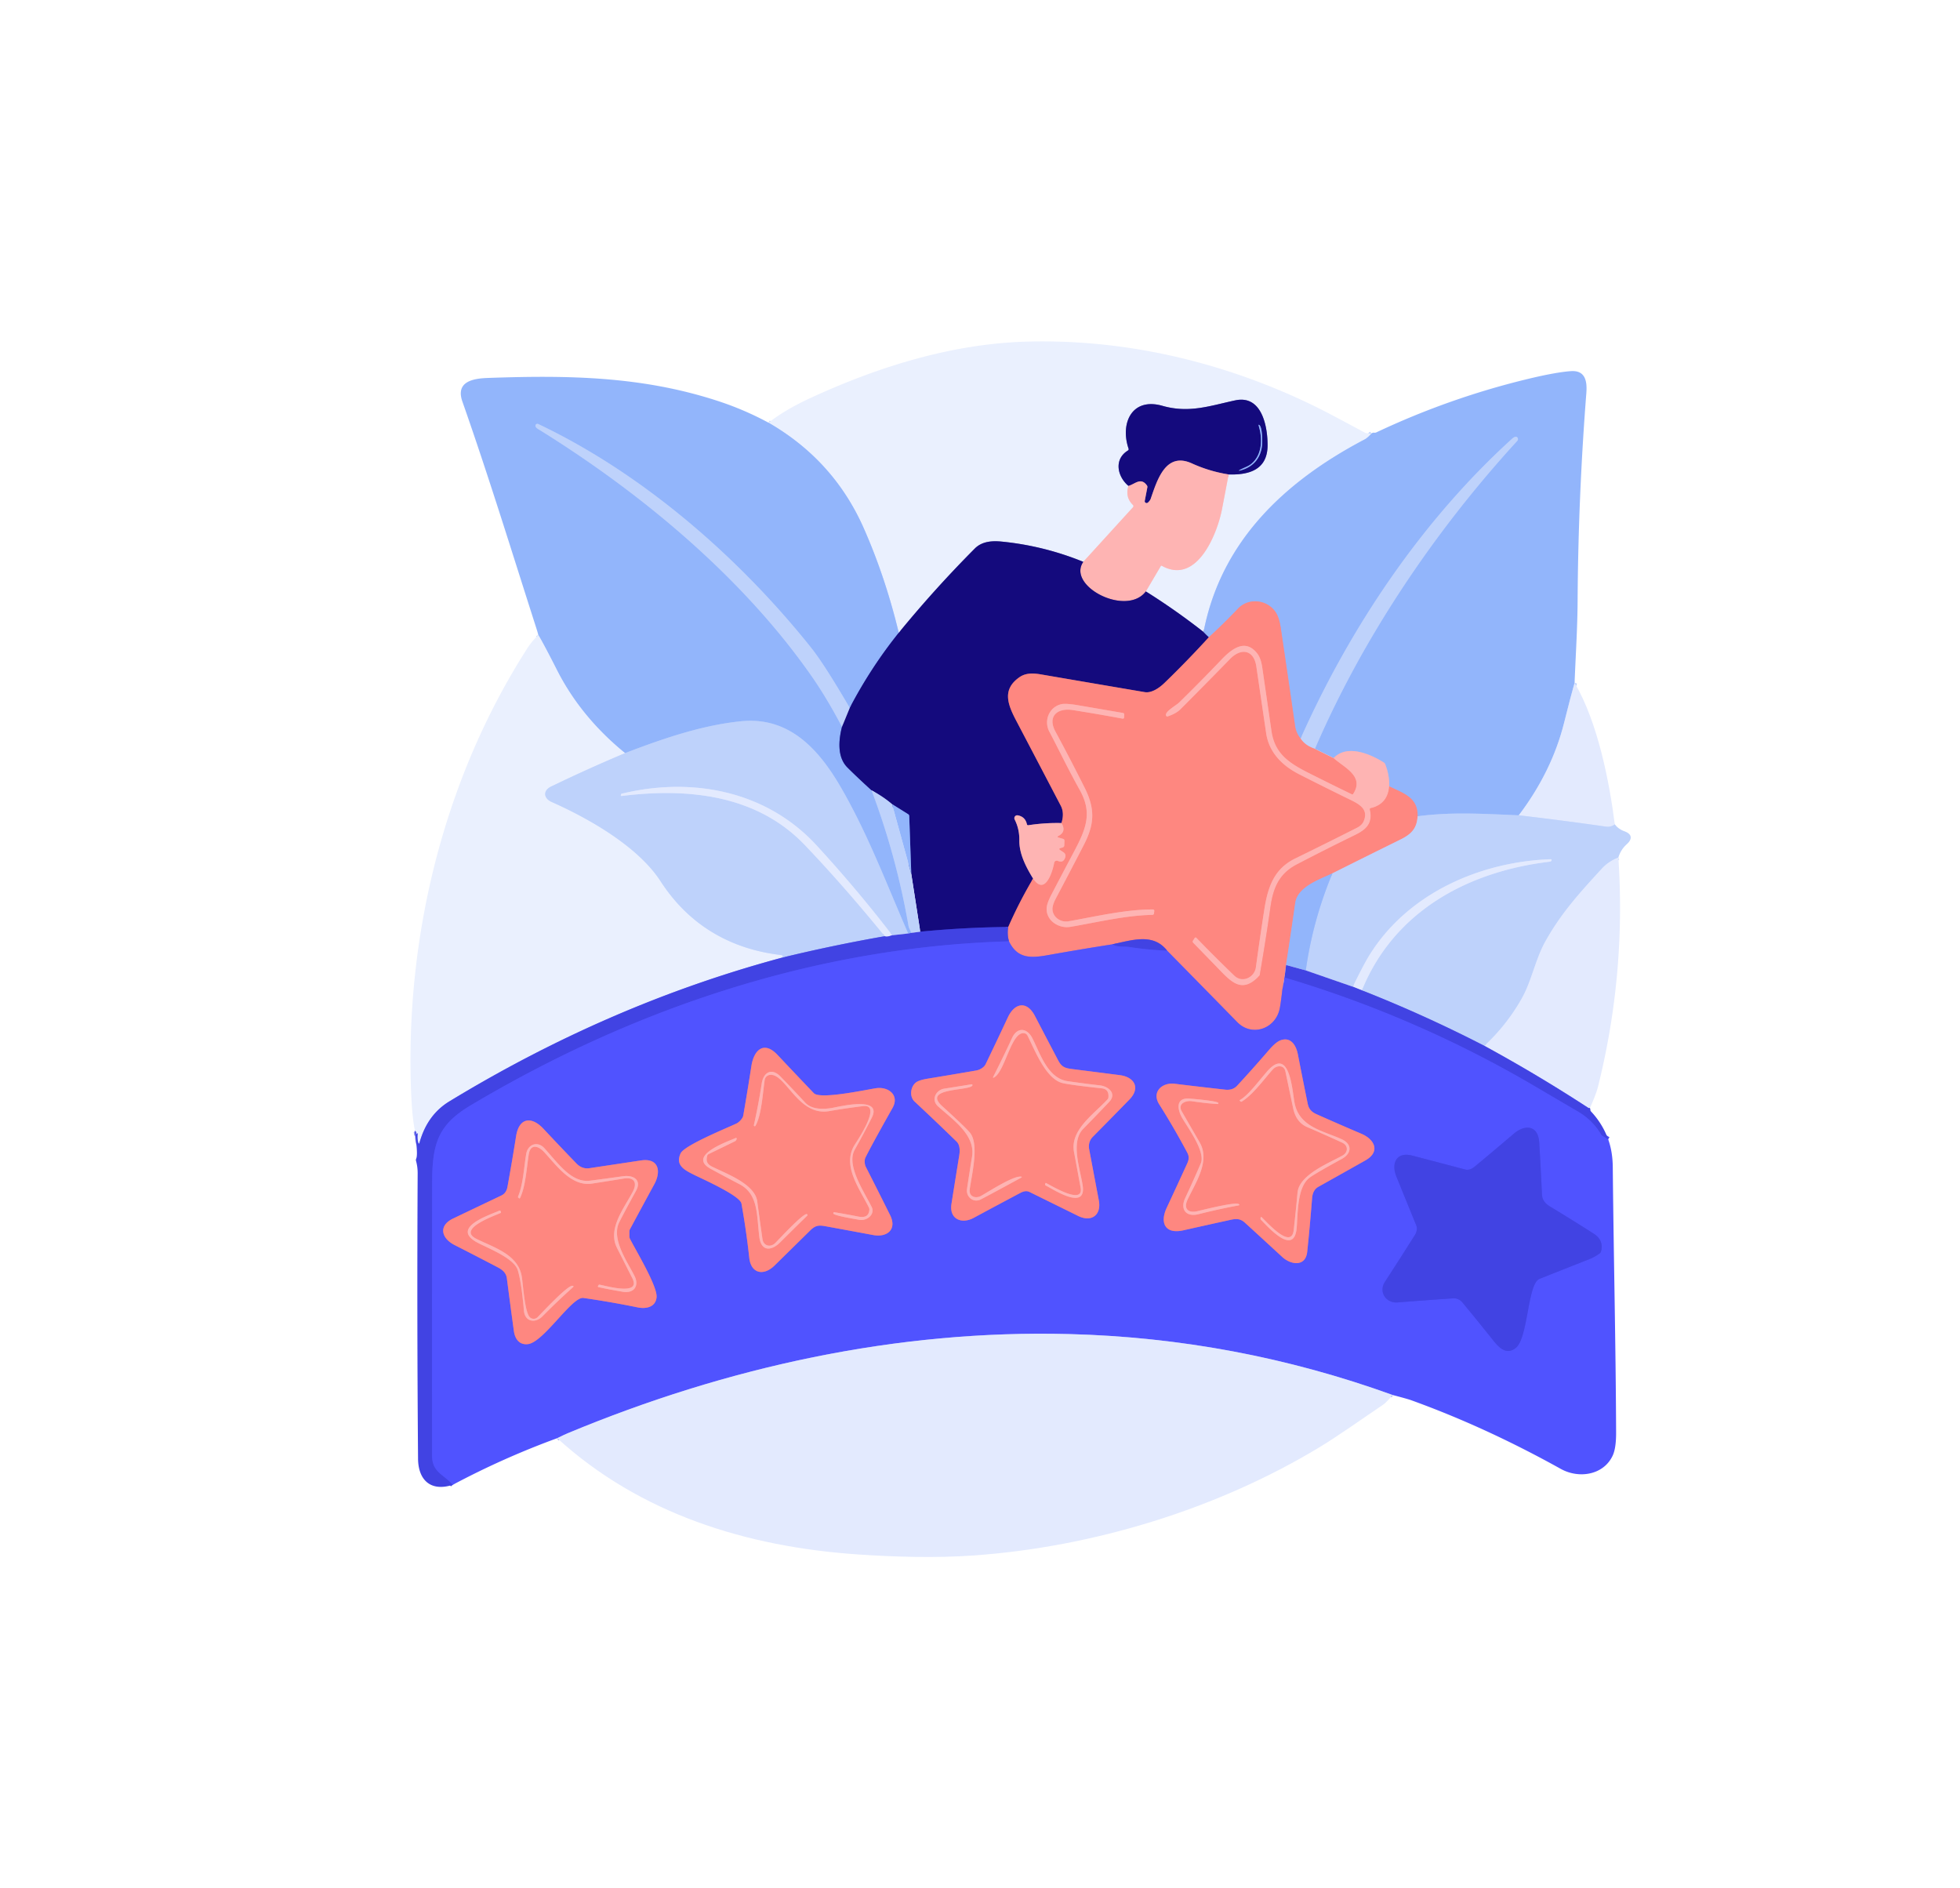 <svg xmlns="http://www.w3.org/2000/svg" fill="none" viewBox="0 0 812 782"><g filter="url(#a)"><ellipse fill="#fff" fill-opacity=".4" cx="406" cy="391" rx="306" ry="291"/></g><path d="M568.25 179.54c-.74.8-1.83 1.94-2.81 2.46-32.85 17.22-59.55 42-66.82 79.81" stroke="#BED3FD" stroke-width="2"/><path d="M498.62 261.81A280.773 280.773 0 00474.71 245" stroke="#7F7DBE" stroke-width="2"/><path d="M474.71 245l6.22-10.55a.255.255 0 01.159-.118.273.273 0 01.201.028c14.55 8.17 22.99-13.23 24.95-23.37a4121.43 4121.43 0 002.76-14.45" stroke="#F4D2D9" stroke-width="2"/><path d="M509 196.54c8.43.26 16.11-1.89 16.14-12.06.02-7.93-2.42-20.95-13.37-18.63-10.3 2.19-19.06 5.45-30.18 2.27-12.8-3.65-17.57 7.37-14.04 17.72.113.347.013.617-.3.81-5.89 3.64-4.35 10.77.25 14.64" stroke="#7F7DBE" stroke-width="2"/><path d="M467.5 201.29c-.98 3.093-.357 5.727 1.87 7.9a.669.669 0 01.03.93l-20.61 22.63" stroke="#F4D2D9" stroke-width="2"/><path d="M448.79 232.75a120.533 120.533 0 00-33.72-8.38c-3.96-.4-8.22-.16-11.23 2.87a482.825 482.825 0 00-31.49 34.89" stroke="#7F7DBE" stroke-width="2"/><path d="M372.35 262.13c-3.747-15.487-8.6-29.96-14.56-43.42-8.28-18.68-21.407-33.21-39.38-43.59" stroke="#BED3FD" stroke-width="2"/><path d="M500.79 264a420.39 420.39 0 01-18.37 18.92c-2.22 2.15-5.4 4.27-8.17 3.8-14.333-2.433-28.667-4.88-43-7.34-3.35-.57-6.36-.63-8.93 1.18-7.09 4.99-5 10.96-1.38 17.86 6.193 11.787 12.37 23.577 18.53 35.37 1.047 2.013 1.14 4.403.28 7.17" stroke="#89497F" stroke-width="2"/><path d="M439.75 340.96c-4.56-.107-9.127.19-13.7.89-.34.047-.547-.093-.62-.42-.46-2.06-1.72-3.283-3.78-3.67a1.2 1.2 0 00-1.29 1.72c1.34 2.64 1.986 5.51 1.94 8.61-.09 5.66 2.81 11.16 5.7 15.87" stroke="#895F98" stroke-width="2"/><path d="M428 363.96A186.86 186.86 0 00417.71 384" stroke="#89497F" stroke-width="2"/><path d="M417.71 384a421.69 421.69 0 00-36.46 1.96" stroke="#2B27B0" stroke-width="2"/><path d="M377.53 362.05l-.85-23.97a.943.943 0 00-.46-.8l-6.67-4.16" stroke="#535FBC" stroke-width="2"/><path d="M369.55 333.12c-2.34-2.013-5.163-3.92-8.47-5.72" stroke="#696EBC" stroke-width="2"/><path d="M509 196.54a58.615 58.615 0 01-15.2-4.56c-10.89-4.95-14.37 6.82-17.11 14.74-.17.47-.88 1.35-1.26 1.57a.776.776 0 01-.853-.028.776.776 0 01-.317-.792l1.07-5.58a1.01 1.01 0 00-.18-.8c-2.56-3.52-4.85-.57-7.65.2" stroke="#895F98" stroke-width="2"/><path d="M372.35 262.13c-7.72 9.607-14.49 19.98-20.31 31.12" stroke="#535FBC" stroke-width="2"/><path d="M352.04 293.25c-7.02-12.047-12.37-20.377-16.05-24.99-29.81-37.32-69.6-72-113.02-92.61a.806.806 0 00-.843.092.803.803 0 00-.287.798c.17.8 1.51 1.44 2.08 1.79 42.09 26.19 83.87 61 112.28 101.72 4.167 5.967 8.377 12.98 12.63 21.04" stroke="#A8C4FB" stroke-width="2"/><path d="M348.83 301.09c-1.48 5.76-1.95 12.64 2.24 16.84 2.62 2.62 5.957 5.777 10.01 9.47" stroke="#535FBC" stroke-width="2"/><path d="M361.08 327.4a308.594 308.594 0 0115.29 56.06c.21 1.22.78 1.82 1.13 3m-1.25.25c-8.99-20.58-16.9-41.77-28.27-61.19-8.95-15.27-21.17-28.72-40.9-26.74-16.27 1.62-32.58 7.24-48.13 13.21" stroke="#A8C4FB" stroke-width="2"/><path d="M258.95 311.99c-12.234-9.967-21.644-21.45-28.23-34.45-3.547-7-6.117-11.84-7.71-14.52" stroke="#BED3FD" stroke-width="2"/><path d="M652.33 282.87c-.873 2.98-2.327 8.52-4.36 16.62-3.373 13.427-9.627 26.18-18.76 38.26" stroke="#BBD0FD" stroke-width="2"/><path d="M629.21 337.75c-16.42-.71-27.76-1.39-41.92.38" stroke="#A8C4FB" stroke-width="2"/><path d="M587.29 338.13c.16-7.89-6-9.52-11.75-12.38" stroke="#C89EBD" stroke-width="2"/><path d="M575.54 325.75c.067-3.133-.49-6.187-1.67-9.16-.12-.307-.32-.55-.6-.73-5.82-3.66-15.29-7.57-20.77-1.82" stroke="#C8B4D7" stroke-width="2"/><path d="M544.75 310.21c19.66-45.64 49.31-89.91 83.84-127.59a1.03 1.03 0 00.23-1.01c-.37-1.18-1.62-.55-2.27.04-37.49 33.98-67.21 78.29-87.73 124.32" stroke="#A8C4FB" stroke-width="2"/><path d="M538.82 305.97a10.523 10.523 0 01-2.29-5.23 9166.211 9166.211 0 00-5.94-40.66c-.447-3.013-1.22-5.277-2.32-6.79-3.5-4.83-10.96-5.84-15.44-1.11A233.825 233.825 0 01500.79 264" stroke="#C89EBD" stroke-width="2"/><path d="M474.71 245c-8.05 10.63-32.84-2.22-25.92-12.25" stroke="#895F98" stroke-width="2"/><path d="M552.5 314.04c4.23 3.88 12.87 7.42 8.12 14.82-.153.24-.356.297-.61.17a1319.71 1319.71 0 01-17.94-8.87c-8.53-4.3-14-8.21-15.33-17.4l-3.82-26.36c-.366-2.513-1.066-4.427-2.1-5.74-4.87-6.18-10.4-2-14.74 2.55a724.52 724.52 0 01-17.57 17.8c-1.26 1.24-6.06 3.8-5.43 5.41.133.347.377.46.73.34 2.327-.793 4.077-1.78 5.25-2.96a2419.113 2419.113 0 0020.54-20.83c4.62-4.73 9.86-3.78 10.88 3.12 1.36 9.213 2.717 18.433 4.07 27.66 1.15 7.78 6.43 13.31 13.68 17a1376.476 1376.476 0 0021.24 10.59c3.98 1.94 7.5 4.05 5.49 8.84-.467 1.12-1.406 2.037-2.82 2.75-8.486 4.293-17 8.527-25.54 12.7-8.54 4.17-11.3 11.39-12.81 21.13a1322.915 1322.915 0 00-3.5 24c-.56 4.07-5.56 6.68-8.96 3.4a612.717 612.717 0 01-15.61-15.57c-.313-.333-.593-.307-.84.08l-.63.99c-.2.32-.17.617.09.89 3.213 3.3 6.407 6.583 9.58 9.85 6 6.18 10.48 11.76 17.96 3.6" stroke="#FE9E9A" stroke-width="2"/><path d="M521.88 404l2.48 4.43c.16.28.093.483-.2.61-1.673.76-2.323 2.083-1.95 3.97.06.32.23.563.51.73 1.26.767 2.263.497 3.01-.81 1.207-2.113 2.803-3.213 4.79-3.3.327-.013.483-.183.47-.51a2.468 2.468 0 01.06-.63c.073-.34.123-.337.15.01l.09 1.25" stroke="#FE8780" stroke-width="2"/><path d="M531.29 409.75c-.487 4.233-.88 7.013-1.18 8.34-1.84 8.13-11.46 11.54-17.55 5.32-9.713-9.927-19.393-19.79-29.04-29.59" stroke="#A76DC0" stroke-width="2"/><path d="M483.52 393.82c-5.7-7.38-14.37-4.41-22.77-2.61" stroke="#A065B2" stroke-width="2"/><path d="M460.75 391.21a1266.398 1266.398 0 00-26.91 4.51c-7.33 1.31-12.43 1.17-15.84-5.76" stroke="#A76DC0" stroke-width="2"/><path d="M418 389.96a13.352 13.352 0 01-.29-5.96" stroke="#A065B2" stroke-width="2"/><path d="M428 363.96c5.07 7.53 8.2-3.42 8.72-6.5a1.102 1.102 0 011.53-.83c1.52.673 2.54.187 3.06-1.46.273-.887.027-1.59-.74-2.11l-1.38-.93c-.493-.34-.457-.6.11-.78l.94-.29c.44-.14.667-.437.68-.89l.06-1.89c.007-.407-.187-.667-.58-.78l-1.83-.53c-.587-.167-.61-.39-.07-.67 2.273-1.2 2.69-2.98 1.25-5.34" stroke="#FE9E9A" stroke-width="2"/><path d="M418 389.96c-79.11 2.21-155.02 27.44-223.03 67.95-13.58 8.09-15.92 15.89-15.94 32.19-.04 37.647-.047 75.293-.02 112.94.01 6.97 4.86 7.68 8.56 12.06" stroke="#494BF1" stroke-width="2"/><path d="M369.62 387.43c-9.48-12.387-19.883-24.753-31.21-37.1-20.89-22.8-51.8-28.61-80.9-21.52a.226.226 0 00-.18.17c-.033.12-.067.233-.1.34-.1.327.017.467.35.42 27.33-3.39 55.86-.59 75.85 20.33 10.713 11.22 21.757 23.807 33.13 37.76" stroke="#D1DEFD" stroke-width="2"/><path d="M366.56 387.83a666.997 666.997 0 00-42.56 8.88" stroke="#808BEF" stroke-width="2"/><path d="M258.95 311.99a654.624 654.624 0 00-30.64 13.84c-3.42 1.66-3.17 4.88.26 6.4 15.35 6.82 35.77 18.4 45.11 32.85 11.74 18.15 29.03 28.17 50.05 30.56.367.04.527.243.48.61-.02.147-.09.3-.21.46" stroke="#D4E1FD" stroke-width="2"/><path d="M324 396.71c-48.49 13.02-94.34 33.1-137.79 59.52-6.087 3.693-10.203 9.34-12.35 16.94-.227.813-.44.81-.64-.01a9.07 9.07 0 01-.16-3.55c.027-.2-.023-.223-.15-.07l-.18.21c-.153.173-.227.143-.22-.09.02-.52-.183-.923-.61-1.21" stroke="#969AF1" stroke-width="2"/><path d="M670.46 355.25c-2.687 1.027-4.983 2.577-6.89 4.65-8.98 9.78-16.87 18.43-23.38 30.15-4.14 7.47-5.66 16.34-9.72 23.53-4.12 7.32-9.29 13.877-15.51 19.67" stroke="#D1DEFD" stroke-width="2"/><path d="M614.96 433.25a553.338 553.338 0 00-50.75-23" stroke="#808BEF" stroke-width="2"/><path d="M564.21 410.25c13.35-32.86 44.1-49.29 77.79-53.28.393-.047.643-.203.75-.47.153-.393.02-.58-.4-.56-29.17 1.06-58.87 14.07-74.78 39.37-1.72 2.733-4.09 7.213-7.11 13.44" stroke="#D1DEFD" stroke-width="2"/><path d="M540.96 402A162.26 162.26 0 01552 361.79" stroke="#A8C4FB" stroke-width="2"/><path d="M668.99 341.53c-1.12.8-2.363 1.1-3.73.9-11.993-1.72-24.01-3.28-36.05-4.68" stroke="#D1DEFD" stroke-width="2"/><path d="M587.29 338.13c-.27 5.01-2.55 7.42-7.15 9.68A5491.535 5491.535 0 00552 361.79" stroke="#DEADBE" stroke-width="2"/><path d="M552 361.79c-5.44 2.59-14.44 5.54-15.4 12.28a2224.99 2224.99 0 01-3.81 25.68" stroke="#C89EBD" stroke-width="2"/><path d="M575.54 325.75c-.413 4.92-2.96 7.937-7.64 9.05-.313.073-.433.27-.36.59 1.22 5.48-1.23 8.14-6.12 10.53a992.64 992.64 0 00-24.08 12.14c-7.33 3.82-9.84 9.49-11.02 17.79a940.175 940.175 0 01-4.44 28.15" stroke="#FE9E9A" stroke-width="2"/><path d="M544.75 310.21c-2.734-.913-4.71-2.327-5.93-4.24" stroke="#DEADBE" stroke-width="2"/><path d="M532.16 404.89a465.83 465.83 0 01104.15 45.3c5.833 3.433 11.66 6.853 17.48 10.26 4.04 2.367 7.22 5.517 9.54 9.45.147.253.343.457.59.61l2.33 1.45" stroke="#494BF1" stroke-width="2"/><path d="M576.93 577.88c-43.253-15.62-87.9-24.03-133.94-25.23-71.5-1.85-141.92 13.68-207.79 41.08-.873.367-2.327 1.05-4.36 2.05" stroke="#9A9FFF" stroke-width="2"/><path d="M483.52 393.82c-5.3-.207-10.56-.717-15.78-1.53-1.99-.31-4.56.23-6.99-1.08" stroke="#494BF1" stroke-width="2"/><path d="M369.62 387.43c-1.513.567-2.533.7-3.06.4M658.71 459c-.307.073-.577.03-.81-.13a630.544 630.544 0 00-42.94-25.62m-50.75-23l-3.75-1.5" stroke="#9297F1" stroke-width="2"/><path d="M518.47 192.11c-1.24 1.06-2.97 1.57-4.53 2.39-.993.52-.947.63.14.33 5.42-1.51 8.51-5.43 8.82-11.08.08-1.43.04-6.86-1.18-7.68-.293-.193-.387-.123-.28.21 1.61 5.27 1.6 11.97-2.97 15.83z" stroke="#535FBC" stroke-width="2"/><path d="M442.68 381.65c-3.25.57-6.43-1.64-6.65-4.83-.08-1.187.403-2.767 1.45-4.74 3.873-7.32 7.713-14.667 11.52-22.04 4.38-8.5 4.83-14.77.36-23.7a849.54 849.54 0 00-12.11-23.29c-3.42-6.34.81-9.92 7.25-8.89a823 823 0 0120.48 3.52c.48.087.726-.113.74-.6l.04-1.04c.013-.393-.177-.627-.57-.7-6.174-1.06-12.354-2.12-18.54-3.18-3.407-.58-5.734-.727-6.98-.44-4.97 1.15-7.4 6.78-4.89 11.48 3.22 6.01 7.4 14.83 12.55 24.06 5.21 9.33 2.77 15.84-2.35 25.49-3.12 5.88-6.22 11.77-9.3 17.67-1.254 2.4-1.937 4.243-2.05 5.53-.47 5.29 4.91 8.84 9.81 8.01 11.1-1.89 22.72-4.74 33.94-4.97.413-.007.646-.217.7-.63l.11-.87c.06-.493-.157-.74-.65-.74-11.27-.02-23.71 2.94-34.86 4.9z" stroke="#FE9E9A" stroke-width="2"/><path d="M396.32 472.93c1.41 1.36 1.39 3.82 1.1 5.6a5214.565 5214.565 0 00-3.24 20.21c-.98 6.25 4.17 8.48 9.18 5.78 6.467-3.487 12.943-6.95 19.43-10.39 1.427-.753 2.66-.873 3.7-.36 6.727 3.313 13.45 6.627 20.17 9.94 5.48 2.71 9.72-.32 8.56-6.46-1.333-7.04-2.663-14.083-3.99-21.13-.37-1.98.15-3.82 1.48-5.16a2746.93 2746.93 0 0015.21-15.49c4.61-4.74 2.11-9.29-4-10.08a6648.106 6648.106 0 00-19.35-2.47c-3.07-.39-4.62-.67-6.17-3.62a6982.723 6982.723 0 01-9.68-18.49c-3.25-6.25-8.31-5.47-11.17.63a2049.327 2049.327 0 01-9.22 19.41c-.64 1.33-2.4 2.35-3.84 2.6-6.72 1.167-13.447 2.3-20.18 3.4-2.367.387-3.987.913-4.86 1.58-2.21 1.71-2.81 5.78-.54 7.91a1078.04 1078.04 0 0117.41 16.59zm95.56 4.58c.88 1.66.66 2.96-.07 4.55-2.794 6.1-5.61 12.19-8.45 18.27-2.96 6.33-.59 11.02 6.86 9.34 6.493-1.46 12.99-2.903 19.49-4.33 2.54-.56 4.18-.52 6.04 1.17 5.166 4.72 10.323 9.453 15.47 14.2 3.53 3.26 9.67 4.21 10.34-2.15a852.749 852.749 0 002.01-22.13c.18-2.32 1.046-3.913 2.6-4.78a7315.055 7315.055 0 0019.5-10.95c6.25-3.53 3.91-8.66-1.69-11.04a1182.133 1182.133 0 01-18.59-8.1c-2.07-.92-3.19-2.19-3.62-4.31a2335.623 2335.623 0 01-4.09-20.5c-.73-3.76-2.93-7.32-7.14-5.8-1.307.467-2.914 1.807-4.82 4.02a558.218 558.218 0 01-13.2 14.8c-1.22 1.32-2.87 1.863-4.95 1.63-6.974-.773-13.94-1.587-20.9-2.44-5.21-.64-9.67 3.37-6.42 8.52a310.75 310.75 0 0111.63 20.03zm-184.7 21.09a331.378 331.378 0 013.23 22.44c.72 6.6 5.98 7.64 10.49 3.2l14.68-14.44c2.2-2.17 3.51-2.35 6.43-1.82 6.56 1.2 13.133 2.413 19.72 3.64 5.81 1.08 9.97-2.31 7.02-8.26a2428.417 2428.417 0 00-10.07-20.01c-.54-1.06-.6-2.88-.15-3.8 1.753-3.547 5.497-10.403 11.23-20.57 3-5.33-1.74-8.94-6.87-8.17-4.29.66-23.15 4.74-25.73 2.05a3044.949 3044.949 0 01-15.03-15.84c-5.65-6.01-9.81-2.07-10.84 4.61-1.06 6.84-2.183 13.673-3.37 20.5-.21 1.22-1.72 2.78-2.82 3.3-4.11 1.94-21.62 9.05-23.13 12.36-2.2 4.82 1.32 6.76 5.37 8.79 3.53 1.77 19.25 8.69 19.84 12.02zm-65.49 39.09a377.152 377.152 0 0122.44 3.9c3.62.74 7.48-.12 7.88-4.19.44-4.49-8.64-19.48-11.02-24.21-.16-.327-.24-.67-.24-1.03v-2.01c0-.327.076-.637.23-.93 3.346-6.227 6.71-12.443 10.09-18.65 2.91-5.35 1.86-10.97-5.57-9.84l-21.26 3.2c-2.06.313-3.877-.343-5.45-1.97a1198.68 1198.68 0 01-13.64-14.35c-4.96-5.3-10.12-4.65-11.34 3.07a890.655 890.655 0 01-3.57 20.97c-.314 1.74-1.147 2.933-2.5 3.58a10595.77 10595.77 0 00-20.01 9.55c-6.22 2.97-4.91 8.2.66 11.02a1606.365 1606.365 0 0117.84 9.21c1.99 1.04 3.47 2.35 3.75 4.49.94 7.293 1.91 14.587 2.91 21.88.47 3.37 2.32 5.85 5.83 5.43 6.53-.78 18.28-19.8 22.97-19.12z" stroke="#A76DC0" stroke-width="2"/><path d="M586.79 507.74c.44 1.06.11 2.71-.49 3.67A1514.663 1514.663 0 01573.76 531c-2.71 4.17.41 8.92 5.24 8.54 7.727-.613 15.457-1.18 23.19-1.7 1.16-.08 2.71.55 3.57 1.59 4.373 5.287 8.703 10.62 12.99 16 2.47 3.1 5.52 5.95 9.22 2.95 5.2-4.21 4.82-26.61 9.83-28.6a6208.026 6208.026 0 0120.61-8.16 19.505 19.505 0 004.3-2.38c.293-.207.483-.483.57-.83.827-3.08-.2-5.54-3.08-7.38a868.563 868.563 0 00-18.08-11.24c-2.05-1.25-3.21-2.74-3.31-5.04-.327-7.187-.707-14.36-1.14-21.52-.42-7.04-5.81-7.62-10.6-3.52A1544.367 1544.367 0 01611 483.24c-1.4 1.16-2.733 1.573-4 1.24a9995.509 9995.509 0 00-21.9-5.76c-6.52-1.7-8.87 3.08-6.58 8.71 2.747 6.78 5.503 13.55 8.27 20.31z" stroke="#494BF1" stroke-width="2"/><path d="M447.68 492.01c1.37 7.49-12.36-1.01-14.29-1.92-.153-.067-.253-.02-.3.14a4.451 4.451 0 01-.09.26c-.1.287-.017.497.25.63 3.16 1.6 16.89 10.66 15.29-.02-1.01-6.69-5.11-18.01.16-23.39a905.904 905.904 0 0010.8-11.21c3.33-3.52-.32-6.49-3.87-6.89-4.453-.5-8.9-1.077-13.34-1.73-8.27-1.21-11.36-11.46-14.6-17.81-2.16-4.26-6.24-4.76-8.41-.08a487.02 487.02 0 01-7.77 16.03c-.227.447-.12.553.32.32 4.57-2.45 7.05-18.98 12.43-18.33.299.034.585.142.833.315.247.173.449.405.587.675 3.04 6 7.62 18.11 14.63 19.7 2.273.52 7.647 1.237 16.12 2.15 2.04.22 2.963 1.46 2.77 3.72a1.42 1.42 0 01-.38.87c-5.89 6.33-15.57 12.72-13.87 21.81.92 4.927 1.83 9.847 2.73 14.76zm-41.21 3.38c-2.24 1.26-5.13.36-4.73-2.64.83-6.2 4.11-19-.05-23.7-1.613-1.827-5.393-5.433-11.34-10.82-8.45-7.66 10.99-6.25 12.47-8.51a.347.347 0 00.003-.385.352.352 0 00-.353-.155c-3.727.607-7.47 1.203-11.23 1.79-3.6.56-5.54 4.66-2.7 7.27 5.86 5.39 15.66 11.74 14.16 20.94-.727 4.44-1.42 8.887-2.08 13.34-.5 3.36 2.69 5.91 5.73 4.34 2.64-1.367 8.137-4.327 16.49-8.88.673-.367.627-.557-.14-.57-3.41-.04-12.87 6.08-16.23 7.98zm120.82-52.35c1.63-1.82 4.65-1.92 5.21.72 1.08 5.1 2.153 10.197 3.22 15.29.826 3.927 2.78 6.55 5.86 7.87 4.833 2.073 9.64 4.21 14.42 6.41 2.71 1.24 2.49 4.1.19 5.36-5.85 3.22-17.95 8.01-18.64 15.32a869.979 869.979 0 01-1.58 15.51c-.95 8.55-11.41-3.64-13.36-5.34-.127-.107-.22-.08-.28.08-.04.113-.074.23-.1.35-.06.28.013.527.22.74 2.55 2.56 13.72 15.44 14.75 3.29.53-6.27.15-17.1 5.53-20.91 1.833-1.3 6.216-3.843 13.15-7.63 4.13-2.26 4.47-6.16-.16-8.23-7.87-3.52-17.33-5.03-19.37-14.82-.97-4.64-1.87-24.44-11.63-12.95-4.3 5.05-7.67 9.61-11.04 11.6-.154.087-.167.193-.04.32.066.06.14.133.22.22.18.193.383.22.61.08 4.59-2.8 9.16-9.21 12.82-13.28zm-37.69 17.37c-1.83-3.18 1.59-4.59 4.16-4.22 4.013.593 7.546.977 10.6 1.15.253.02.393-.093.42-.34.1-.93-10.57-1.78-11.8-1.89-6.08-.56-5.28 4.54-3.13 8.18 2.52 4.25 9.64 13.92 7.61 18.66a496.447 496.447 0 01-6.46 14.38c-2.19 4.69.42 7.95 5.5 6.66a270.079 270.079 0 0116.56-3.63c.48-.093.52-.28.12-.56-1.45-1-14.74 2.4-17.21 2.96-3.7.84-5.73-1.01-4.01-4.71 3.3-7.09 9.55-16.01 5.04-23.82l-7.4-12.82zm-132.02-2.19c8.02-.98-2.43 14.27-3.58 16.16-5.24 8.63 2.17 18.07 6 25.93.14.293.193.6.16.92-.28 2.8-2.14 3.23-4.65 2.73a277.687 277.687 0 00-9.75-1.77c-.414-.067-.584.107-.51.52.16.87 9.41 2.37 10.73 2.61 3.21.58 6.62-2.32 5.18-5.25-3.05-6.23-10.69-17.27-7.08-23.73a346.753 346.753 0 007.07-13.27c4.67-9.23-13.5-4.59-16.57-4.08-4.02.66-8.45.55-11.05-2.27a595.459 595.459 0 00-10.16-10.74c-3.62-3.74-7.07-1.87-7.81 2.92a265.293 265.293 0 01-3.24 17.21.364.364 0 00.223.408.345.345 0 00.427-.148c2.56-4.39 3.04-13.79 3.84-19.03.081-.516.324-.992.693-1.359a2.421 2.421 0 011.357-.681c6.58-.99 11.63 17.24 24.64 14.99 4.68-.813 9.373-1.503 14.08-2.07zm-64.57 20.51a.933.933 0 01.52-.62l10.98-5.34c.233-.113.4-.287.5-.52l.19-.42a.323.323 0 00-.076-.351.319.319 0 00-.168-.083.313.313 0 00-.186.024c-3.05 1.42-20.47 7.28-10.28 12.82a806.626 806.626 0 0011.83 6.3c7.88 4.12 7.12 12.55 8.25 21.84.74 6.06 4.9 6.01 8.66 2.26 3.42-3.413 7.15-7.093 11.19-11.04a.395.395 0 00-.069-.608.374.374 0 00-.221-.052c-1.93.17-11.01 10.04-12.92 11.96-1.97 1.97-4.9 1.29-5.32-1.58a1208.053 1208.053 0 01-2.16-15.57c-.95-7.29-12.77-11.49-18.72-14.46-2.11-1.06-2.62-2.35-2-4.56zm-31.04 50.8c3.81 7.5-11.26 3.02-13.57 2.66-.2-.033-.353.04-.46.22l-.16.26c-.18.3-.097.487.25.56 3.333.72 6.683 1.357 10.05 1.91 4.64.76 6.8-2.55 4.81-6.52-3.07-6.12-9.77-15.4-6.33-22.32 1.28-2.573 3.583-6.887 6.91-12.94 2.53-4.59-1.09-6.69-5.33-6.1-4.553.64-9.107 1.253-13.66 1.84-7.61.99-13-6.86-18.91-13.42-2.85-3.15-6.89-1.67-7.57 2.32-.95 5.58-1.23 12.54-3.38 17.71a.318.318 0 00.07.36l.25.24c.22.227.4.197.54-.09 2.24-4.61 2.75-12.73 3.56-17.92.71-4.61 3.95-3.67 6.38-1.05 5.25 5.66 11.3 14.36 19.83 13.06 4.38-.667 8.76-1.36 13.14-2.08 4.41-.72 5.73 1.75 3.73 5.51-3.66 6.9-10.47 15.32-6.52 23.19a5761.72 5761.72 0 006.37 12.6zm-42.43 16.19c-2.11-1.93-2.84-13.41-3.34-16.67-1.41-9.41-11.56-12.21-18.85-15.86-8.19-4.12 7.64-9.59 10-10.68.18-.08.24-.217.18-.41a8.593 8.593 0 00-.08-.26c-.12-.327-.34-.42-.66-.28-4.03 1.79-20.68 7.13-8.78 13.32 4.54 2.36 15.06 6.42 16.52 11.37 1.026 3.48 1.866 9.05 2.52 16.71.4 4.61 4.68 5.39 7.73 2.3 4.04-4.1 8.223-8.09 12.55-11.97.42-.38.346-.593-.22-.64-2.03-.18-12.38 10.96-14.38 12.99a2.317 2.317 0 01-1.582.681 2.293 2.293 0 01-1.608-.601z" stroke="#FE9E9A" stroke-width="2"/><path d="M568.25 179.54c-.74.8-1.83 1.94-2.81 2.46-32.85 17.22-59.55 42-66.82 79.81A280.773 280.773 0 00474.71 245l6.22-10.55a.257.257 0 01.159-.118.272.272 0 01.201.028c14.55 8.17 22.99-13.23 24.95-23.37a4121.43 4121.43 0 002.76-14.45c8.43.26 16.11-1.89 16.14-12.06.02-7.93-2.42-20.95-13.37-18.63-10.3 2.19-19.06 5.45-30.18 2.27-12.8-3.65-17.57 7.37-14.04 17.72.113.347.013.617-.3.81-5.89 3.64-4.35 10.77.25 14.64-.98 3.093-.357 5.727 1.87 7.9a.669.669 0 01.03.93l-20.61 22.63a120.533 120.533 0 00-33.72-8.38c-3.96-.4-8.22-.16-11.23 2.87a482.825 482.825 0 00-31.49 34.89c-3.747-15.487-8.6-29.96-14.56-43.42-8.28-18.68-21.407-33.21-39.38-43.59 4.507-3.587 10.433-7.067 17.78-10.44 28.61-13.15 58.97-22.37 89.54-23.17 42.61-1.11 84.46 9.38 121.79 28.21 2.62 1.32 8.613 4.5 17.98 9.54.447.24 1.363.333 2.75.28z" fill="#EAF0FE"/><path d="M652.33 282.87c-.873 2.98-2.327 8.52-4.36 16.62-3.373 13.427-9.627 26.18-18.76 38.26-16.42-.71-27.76-1.39-41.92.38.16-7.89-6-9.52-11.75-12.38.067-3.133-.49-6.187-1.67-9.16-.12-.307-.32-.55-.6-.73-5.82-3.66-15.29-7.57-20.77-1.82l-7.75-3.83c19.66-45.64 49.31-89.91 83.84-127.59a1.03 1.03 0 00.23-1.01c-.37-1.18-1.62-.55-2.27.04-37.49 33.98-67.21 78.29-87.73 124.32a10.523 10.523 0 01-2.29-5.23 9166.211 9166.211 0 00-5.94-40.66c-.447-3.013-1.22-5.277-2.32-6.79-3.5-4.83-10.96-5.84-15.44-1.11A233.825 233.825 0 01500.79 264l-2.17-2.19c7.27-37.81 33.97-62.59 66.82-79.81.98-.52 2.07-1.66 2.81-2.46.293-.247.643-.343 1.05-.29.327.04.64-.01.94-.15a325.9 325.9 0 0161.75-21.88c8.167-2 14.42-3.157 18.76-3.47 6-.44 6.84 4.1 6.45 9.06a1200.43 1200.43 0 00-3.62 86.22c-.06 11.34-.82 22.56-1.25 33.84zM318.41 175.12c17.973 10.38 31.1 24.91 39.38 43.59 5.96 13.46 10.813 27.933 14.56 43.42-7.72 9.607-14.49 19.98-20.31 31.12-7.02-12.047-12.37-20.377-16.05-24.99-29.81-37.32-69.6-72-113.02-92.61a.806.806 0 00-.843.092.795.795 0 00-.287.798c.17.8 1.51 1.44 2.08 1.79 42.09 26.19 83.87 61 112.28 101.72 4.166 5.967 8.376 12.98 12.63 21.04-1.48 5.76-1.95 12.64 2.24 16.84 2.62 2.62 5.956 5.777 10.01 9.47a308.675 308.675 0 0115.29 56.06c.21 1.22.78 1.82 1.13 3l-1.25.25c-8.99-20.58-16.9-41.77-28.27-61.19-8.95-15.27-21.17-28.72-40.9-26.74-16.27 1.62-32.58 7.24-48.13 13.21-12.234-9.967-21.644-21.45-28.23-34.45-3.547-7-6.117-11.84-7.71-14.52-.18-.72-.417-1.537-.71-2.45-10.1-31.49-19.77-63.01-30.74-94.22-2.97-8.48 4.79-9.57 10.5-9.78 33.72-1.2 63.93-.68 95.17 9.48a127.05 127.05 0 0121.18 9.07z" fill="#92B5FB" fill-opacity=".996"/><path d="M509 196.54a58.615 58.615 0 01-15.2-4.56c-10.89-4.95-14.37 6.82-17.11 14.74-.17.47-.88 1.35-1.26 1.57a.775.775 0 01-.853-.028.776.776 0 01-.317-.792l1.07-5.58a1.01 1.01 0 00-.18-.8c-2.56-3.52-4.85-.57-7.65.2-4.6-3.87-6.14-11-.25-14.64.313-.193.413-.463.3-.81-3.53-10.35 1.24-21.37 14.04-17.72 11.12 3.18 19.88-.08 30.18-2.27 10.95-2.32 13.39 10.7 13.37 18.63-.03 10.17-7.71 12.32-16.14 12.06zm9.47-4.43c-1.24 1.06-2.97 1.57-4.53 2.39-.993.52-.947.63.14.33 5.42-1.51 8.51-5.43 8.82-11.08.08-1.43.04-6.86-1.18-7.68-.293-.193-.387-.123-.28.21 1.61 5.27 1.6 11.97-2.97 15.83z" fill="#140A7D"/><path d="M352.04 293.25l-3.21 7.84c-4.253-8.06-8.463-15.073-12.63-21.04-28.41-40.72-70.19-75.53-112.28-101.72-.57-.35-1.91-.99-2.08-1.79a.794.794 0 01.287-.798.796.796 0 01.843-.092c43.42 20.61 83.21 55.29 113.02 92.61 3.68 4.613 9.03 12.943 16.05 24.99z" fill="#BED2FB"/><path d="M518.47 192.11c4.57-3.86 4.58-10.56 2.97-15.83-.107-.333-.013-.403.28-.21 1.22.82 1.26 6.25 1.18 7.68-.31 5.65-3.4 9.57-8.82 11.08-1.087.3-1.133.19-.14-.33 1.56-.82 3.29-1.33 4.53-2.39z" fill="#92B5FB" fill-opacity=".996"/><path d="M544.75 310.21c-2.734-.913-4.71-2.327-5.93-4.24 20.52-46.03 50.24-90.34 87.73-124.32.65-.59 1.9-1.22 2.27-.04a1.03 1.03 0 01-.23 1.01c-34.53 37.68-64.18 81.95-83.84 127.59z" fill="#BED2FB"/><path d="M509 196.54a4121.43 4121.43 0 01-2.76 14.45c-1.96 10.14-10.4 31.54-24.95 23.37a.273.273 0 00-.201-.028.257.257 0 00-.159.118L474.71 245c-8.05 10.63-32.84-2.22-25.92-12.25l20.61-22.63a.673.673 0 00-.03-.93c-2.227-2.173-2.85-4.807-1.87-7.9 2.8-.77 5.09-3.72 7.65-.2.173.24.233.507.18.8l-1.07 5.58a.776.776 0 00.739.933.776.776 0 00.431-.113c.38-.22 1.09-1.1 1.26-1.57 2.74-7.92 6.22-19.69 17.11-14.74a58.615 58.615 0 0015.2 4.56z" fill="#FEB4B3"/><path d="M448.79 232.75c-6.92 10.03 17.87 22.88 25.92 12.25a280.773 280.773 0 0123.91 16.81l2.17 2.19a420.39 420.39 0 01-18.37 18.92c-2.22 2.15-5.4 4.27-8.17 3.8-14.333-2.433-28.667-4.88-43-7.34-3.35-.57-6.36-.63-8.93 1.18-7.09 4.99-5 10.96-1.38 17.86 6.193 11.787 12.37 23.577 18.53 35.37 1.047 2.013 1.14 4.403.28 7.17-4.56-.107-9.127.19-13.7.89-.34.047-.547-.093-.62-.42-.46-2.06-1.72-3.283-3.78-3.67a1.2 1.2 0 00-1.29 1.72c1.34 2.64 1.987 5.51 1.94 8.61-.09 5.66 2.81 11.16 5.7 15.87A186.86 186.86 0 00417.71 384a421.69 421.69 0 00-36.46 1.96l-3.72-23.91-.85-23.97a.94.94 0 00-.46-.8l-6.67-4.16c-2.34-2.013-5.163-3.92-8.47-5.72-4.053-3.693-7.39-6.85-10.01-9.47-4.19-4.2-3.72-11.08-2.24-16.84l3.21-7.84c5.82-11.14 12.59-21.513 20.31-31.12a482.825 482.825 0 0131.49-34.89c3.01-3.03 7.27-3.27 11.23-2.87a120.533 120.533 0 0133.72 8.38z" fill="#140A7D"/><path d="M538.82 305.97c1.22 1.913 3.197 3.327 5.93 4.24l7.75 3.83c4.23 3.88 12.87 7.42 8.12 14.82-.153.24-.357.297-.61.17a1319.71 1319.71 0 01-17.94-8.87c-8.53-4.3-14-8.21-15.33-17.4l-3.82-26.36c-.367-2.513-1.067-4.427-2.1-5.74-4.87-6.18-10.4-2-14.74 2.55a724.52 724.52 0 01-17.57 17.8c-1.26 1.24-6.06 3.8-5.43 5.41.133.347.377.46.73.34 2.327-.793 4.077-1.78 5.25-2.96a2419.113 2419.113 0 0020.54-20.83c4.62-4.73 9.86-3.78 10.88 3.12 1.36 9.213 2.717 18.433 4.07 27.66 1.15 7.78 6.43 13.31 13.68 17a1371.989 1371.989 0 0021.24 10.59c3.98 1.94 7.5 4.05 5.49 8.84-.467 1.12-1.407 2.037-2.82 2.75-8.487 4.293-17 8.527-25.54 12.7-8.54 4.17-11.3 11.39-12.81 21.13a1314.142 1314.142 0 00-3.5 24c-.56 4.07-5.56 6.68-8.96 3.4a612.717 612.717 0 01-15.61-15.57c-.313-.333-.593-.307-.84.08l-.63.99c-.2.32-.17.617.09.89 3.213 3.3 6.407 6.583 9.58 9.85 6 6.18 10.48 11.76 17.96 3.6l2.48 4.43c.16.28.093.483-.2.61-1.673.76-2.323 2.083-1.95 3.97.06.32.23.563.51.73 1.26.767 2.263.497 3.01-.81 1.207-2.113 2.803-3.213 4.79-3.3.327-.013.483-.183.47-.51a2.468 2.468 0 01.06-.63c.073-.34.123-.337.15.01l.09 1.25c-.487 4.233-.88 7.013-1.18 8.34-1.84 8.13-11.46 11.54-17.55 5.32-9.713-9.927-19.393-19.79-29.04-29.59-5.7-7.38-14.37-4.41-22.77-2.61a1266.398 1266.398 0 00-26.91 4.51c-7.33 1.31-12.43 1.17-15.84-5.76a13.352 13.352 0 01-.29-5.96A186.86 186.86 0 01428 363.96c5.07 7.53 8.2-3.42 8.72-6.5a1.102 1.102 0 011.53-.83c1.52.673 2.54.187 3.06-1.46.273-.887.027-1.59-.74-2.11l-1.38-.93c-.493-.34-.457-.6.11-.78l.94-.29c.44-.14.667-.437.68-.89l.06-1.89c.007-.407-.187-.667-.58-.78l-1.83-.53c-.587-.167-.61-.39-.07-.67 2.273-1.2 2.69-2.98 1.25-5.34.86-2.767.767-5.157-.28-7.17a16600.094 16600.094 0 00-18.53-35.37c-3.62-6.9-5.71-12.87 1.38-17.86 2.57-1.81 5.58-1.75 8.93-1.18 14.333 2.46 28.667 4.907 43 7.34 2.77.47 5.95-1.65 8.17-3.8A420.39 420.39 0 00500.79 264a233.825 233.825 0 0012.04-11.82c4.48-4.73 11.94-3.72 15.44 1.11 1.1 1.513 1.873 3.777 2.32 6.79a9166.211 9166.211 0 015.94 40.66 10.523 10.523 0 002.29 5.23zm-96.14 75.68c-3.25.57-6.43-1.64-6.65-4.83-.08-1.187.403-2.767 1.45-4.74 3.873-7.32 7.713-14.667 11.52-22.04 4.38-8.5 4.83-14.77.36-23.7a846.761 846.761 0 00-12.11-23.29c-3.42-6.34.81-9.92 7.25-8.89a822.203 822.203 0 0120.48 3.52c.48.087.727-.113.74-.6l.04-1.04c.013-.393-.177-.627-.57-.7-6.173-1.06-12.353-2.12-18.54-3.18-3.407-.58-5.733-.727-6.98-.44-4.97 1.15-7.4 6.78-4.89 11.48 3.22 6.01 7.4 14.83 12.55 24.06 5.21 9.33 2.77 15.84-2.35 25.49-3.12 5.88-6.22 11.77-9.3 17.67-1.253 2.4-1.937 4.243-2.05 5.53-.47 5.29 4.91 8.84 9.81 8.01 11.1-1.89 22.72-4.74 33.94-4.97.413-.007.647-.217.7-.63l.11-.87c.06-.493-.157-.74-.65-.74-11.27-.02-23.71 2.94-34.86 4.9z" fill="#FE8780"/><path d="M223.01 263.02c1.593 2.68 4.163 7.52 7.71 14.52 6.587 13 15.997 24.483 28.23 34.45a654.624 654.624 0 00-30.64 13.84c-3.42 1.66-3.17 4.88.26 6.4 15.35 6.82 35.77 18.4 45.11 32.85 11.74 18.15 29.03 28.17 50.05 30.56.367.04.527.243.48.61-.02.147-.09.3-.21.46-48.49 13.02-94.34 33.1-137.79 59.52-6.087 3.693-10.203 9.34-12.35 16.94-.227.813-.44.81-.64-.01a9.07 9.07 0 01-.16-3.55c.027-.2-.023-.223-.15-.07l-.18.21c-.153.173-.227.143-.22-.09.02-.52-.183-.923-.61-1.21-.78-3.807-1.307-9.123-1.58-15.95-2.57-64.06 13.42-129.77 48.17-183.98 1.153-1.8 2.66-3.633 4.52-5.5z" fill="#EAF0FE"/><path d="M552.5 314.04c5.48-5.75 14.95-1.84 20.77 1.82.28.18.48.423.6.73 1.18 2.973 1.737 6.027 1.67 9.16-.413 4.92-2.96 7.937-7.64 9.05-.313.073-.433.27-.36.59 1.22 5.48-1.23 8.14-6.12 10.53a994.473 994.473 0 00-24.08 12.14c-7.33 3.82-9.84 9.49-11.02 17.79a940.175 940.175 0 01-4.44 28.15c-7.48 8.16-11.96 2.58-17.96-3.6-3.173-3.267-6.367-6.55-9.58-9.85-.26-.273-.29-.57-.09-.89l.63-.99c.247-.387.527-.413.84-.08a612.717 612.717 0 0015.61 15.57c3.4 3.28 8.4.67 8.96-3.4 1.094-8.013 2.26-16.013 3.5-24 1.51-9.74 4.27-16.96 12.81-21.13 8.54-4.173 17.054-8.407 25.54-12.7 1.414-.713 2.353-1.63 2.82-2.75 2.01-4.79-1.51-6.9-5.49-8.84a1376.476 1376.476 0 01-21.24-10.59c-7.25-3.69-12.53-9.22-13.68-17-1.353-9.227-2.71-18.447-4.07-27.66-1.02-6.9-6.26-7.85-10.88-3.12a2419.113 2419.113 0 01-20.54 20.83c-1.173 1.18-2.923 2.167-5.25 2.96-.353.12-.597.007-.73-.34-.63-1.61 4.17-4.17 5.43-5.41a724.52 724.52 0 0017.57-17.8c4.34-4.55 9.87-8.73 14.74-2.55 1.034 1.313 1.734 3.227 2.1 5.74l3.82 26.36c1.33 9.19 6.8 13.1 15.33 17.4a1319.71 1319.71 0 0017.94 8.87c.254.127.457.07.61-.17 4.75-7.4-3.89-10.94-8.12-14.82z" fill="#FEB4B3"/><path d="M652.33 282.87c9.65 16.35 14.45 41.22 16.66 58.66-1.12.8-2.363 1.1-3.73.9-11.993-1.72-24.01-3.28-36.05-4.68 9.133-12.08 15.387-24.833 18.76-38.26 2.033-8.1 3.487-13.64 4.36-16.62z" fill="#E3EAFE"/><path d="M436.03 376.82c.22 3.19 3.4 5.4 6.65 4.83 11.15-1.96 23.59-4.92 34.86-4.9.493 0 .71.247.65.74l-.11.87c-.054.413-.287.623-.7.63-11.22.23-22.84 3.08-33.94 4.97-4.9.83-10.28-2.72-9.81-8.01.113-1.287.796-3.13 2.05-5.53 3.08-5.9 6.18-11.79 9.3-17.67 5.12-9.65 7.56-16.16 2.35-25.49-5.15-9.23-9.33-18.05-12.55-24.06-2.51-4.7-.08-10.33 4.89-11.48 1.246-.287 3.573-.14 6.98.44 6.186 1.06 12.366 2.12 18.54 3.18.393.073.583.307.57.7l-.04 1.04c-.014.487-.26.687-.74.6a823 823 0 00-20.48-3.52c-6.44-1.03-10.67 2.55-7.25 8.89a849.54 849.54 0 0112.11 23.29c4.47 8.93 4.02 15.2-.36 23.7a2482.557 2482.557 0 01-11.52 22.04c-1.047 1.973-1.53 3.553-1.45 4.74z" fill="#FEB4B3"/><path d="M376.25 386.71l-6.63.72c-9.48-12.387-19.883-24.753-31.21-37.1-20.89-22.8-51.8-28.61-80.9-21.52a.226.226 0 00-.18.17c-.033.12-.067.233-.1.34-.1.327.017.467.35.42 27.33-3.39 55.86-.59 75.85 20.33 10.713 11.22 21.757 23.807 33.13 37.76a666.997 666.997 0 00-42.56 8.88c.12-.16.19-.313.21-.46.047-.367-.113-.57-.48-.61-21.02-2.39-38.31-12.41-50.05-30.56-9.34-14.45-29.76-26.03-45.11-32.85-3.43-1.52-3.68-4.74-.26-6.4a654.624 654.624 0 0130.64-13.84c15.55-5.97 31.86-11.59 48.13-13.21 19.73-1.98 31.95 11.47 40.9 26.74 11.37 19.42 19.28 40.61 28.27 61.19z" fill="#BED2FB"/><path d="M575.54 325.75c5.75 2.86 11.91 4.49 11.75 12.38-.27 5.01-2.55 7.42-7.15 9.68A5491.535 5491.535 0 00552 361.79c-5.44 2.59-14.44 5.54-15.4 12.28a2224.99 2224.99 0 01-3.81 25.68l-.63 5.14-.87 4.86-.09-1.25c-.027-.347-.077-.35-.15-.01a2.468 2.468 0 00-.06.63c.013.327-.143.497-.47.51-1.987.087-3.583 1.187-4.79 3.3-.747 1.307-1.75 1.577-3.01.81-.28-.167-.45-.41-.51-.73-.373-1.887.277-3.21 1.95-3.97.293-.127.36-.33.2-.61l-2.48-4.43c1.62-9.347 3.1-18.73 4.44-28.15 1.18-8.3 3.69-13.97 11.02-17.79a992.64 992.64 0 0124.08-12.14c4.89-2.39 7.34-5.05 6.12-10.53-.073-.32.047-.517.36-.59 4.68-1.113 7.227-4.13 7.64-9.05z" fill="#FE8780"/><path d="M369.62 387.43c-1.513.567-2.533.7-3.06.4-11.373-13.953-22.417-26.54-33.13-37.76-19.99-20.92-48.52-23.72-75.85-20.33-.333.047-.45-.093-.35-.42.033-.107.067-.22.1-.34a.226.226 0 01.18-.17c29.1-7.09 60.01-1.28 80.9 21.52 11.327 12.347 21.73 24.713 31.21 37.1z" fill="#E3EAFE"/><path d="M361.08 327.4c3.307 1.8 6.13 3.707 8.47 5.72l7.98 28.93 3.72 23.91-3.75.5c-.35-1.18-.92-1.78-1.13-3a308.594 308.594 0 00-15.29-56.06z" fill="#BED2FB"/><path d="M369.55 333.12l6.67 4.16a.943.943 0 01.46.8l.85 23.97-7.98-28.93z" fill="#92B5FB" fill-opacity=".996"/><path d="M629.21 337.75c12.04 1.4 24.057 2.96 36.05 4.68 1.367.2 2.61-.1 3.73-.9a8.728 8.728 0 003.92 2.8c3.29 1.18 3.45 3.23 1.04 5.39-1.673 1.507-2.837 3.35-3.49 5.53-2.687 1.027-4.983 2.577-6.89 4.65-8.98 9.78-16.87 18.43-23.38 30.15-4.14 7.47-5.66 16.34-9.72 23.53-4.12 7.32-9.29 13.877-15.51 19.67a553.338 553.338 0 00-50.75-23c13.35-32.86 44.1-49.29 77.79-53.28.393-.047.643-.203.75-.47.153-.393.02-.58-.4-.56-29.17 1.06-58.87 14.07-74.78 39.37-1.72 2.733-4.09 7.213-7.11 13.44l-19.5-6.75A162.26 162.26 0 01552 361.79a5491.535 5491.535 0 0128.14-13.98c4.6-2.26 6.88-4.67 7.15-9.68 14.16-1.77 25.5-1.09 41.92-.38z" fill="#BED2FB"/><path d="M439.75 340.96c1.44 2.36 1.023 4.14-1.25 5.34-.54.28-.517.503.07.67l1.83.53c.393.113.587.373.58.78l-.06 1.89c-.013.453-.24.75-.68.89l-.94.29c-.567.18-.604.44-.11.78l1.38.93c.767.52 1.013 1.223.74 2.11-.52 1.647-1.54 2.133-3.06 1.46a1.097 1.097 0 00-1.341.37 1.09 1.09 0 00-.189.46c-.52 3.08-3.65 14.03-8.72 6.5-2.89-4.71-5.79-10.21-5.7-15.87.046-3.1-.6-5.97-1.94-8.61a1.194 1.194 0 01.111-1.26 1.204 1.204 0 011.179-.46c2.06.387 3.32 1.61 3.78 3.67.073.327.28.467.62.42 4.573-.7 9.14-.997 13.7-.89z" fill="#FEB4B3"/><path d="M670.46 355.25c2.147 32.027-.64 63.573-8.36 94.64-.8 3.21-2.11 6.09-3.39 9.11-.307.073-.577.03-.81-.13a630.544 630.544 0 00-42.94-25.62c6.22-5.793 11.39-12.35 15.51-19.67 4.06-7.19 5.58-16.06 9.72-23.53 6.51-11.72 14.4-20.37 23.38-30.15 1.907-2.073 4.203-3.623 6.89-4.65zm-106.25 55l-3.75-1.5c3.02-6.227 5.39-10.707 7.11-13.44 15.91-25.3 45.61-38.31 74.78-39.37.42-.02.553.167.4.56-.107.267-.357.423-.75.47-33.69 3.99-64.44 20.42-77.79 53.28z" fill="#E3EAFE"/><path d="M552 361.79A162.26 162.26 0 00540.96 402l-8.17-2.25a2224.99 2224.99 0 003.81-25.68c.96-6.74 9.96-9.69 15.4-12.28z" fill="#92B5FB" fill-opacity=".996"/><path d="M417.71 384c-.353 2-.257 3.987.29 5.96-79.11 2.21-155.02 27.44-223.03 67.95-13.58 8.09-15.92 15.89-15.94 32.19-.04 37.647-.047 75.293-.02 112.94.01 6.97 4.86 7.68 8.56 12.06-9.33 3-14.31-2.17-14.38-10.85-.32-39.42-.373-78.837-.16-118.25a18.916 18.916 0 00-.67-5.08c-.093-.32-.07-.637.07-.95.86-1.95-.38-8.98-.53-11.52.427.287.63.69.61 1.21-.007.233.067.263.22.09l.18-.21c.127-.153.177-.13.15.07a9.07 9.07 0 00.16 3.55c.2.82.413.823.64.01 2.147-7.6 6.263-13.247 12.35-16.94 43.45-26.42 89.3-46.5 137.79-59.52a666.997 666.997 0 0142.56-8.88c.527.3 1.547.167 3.06-.4l6.63-.72 1.25-.25 3.75-.5a421.69 421.69 0 0136.46-1.96zm65.81 9.82c-5.3-.207-10.56-.717-15.78-1.53-1.99-.31-4.56.23-6.99-1.08 8.4-1.8 17.07-4.77 22.77 2.61z" fill="#4143E3"/><path d="M418 389.96c3.41 6.93 8.51 7.07 15.84 5.76 8.953-1.6 17.923-3.103 26.91-4.51 2.43 1.31 5 .77 6.99 1.08 5.22.813 10.48 1.323 15.78 1.53 9.647 9.8 19.327 19.663 29.04 29.59 6.09 6.22 15.71 2.81 17.55-5.32.3-1.327.693-4.107 1.18-8.34l.87-4.86a465.83 465.83 0 01104.15 45.3c5.833 3.433 11.66 6.853 17.48 10.26 4.04 2.367 7.22 5.517 9.54 9.45.147.253.343.457.59.61l2.33 1.45c1.227 3.427 1.86 7.253 1.9 11.48.35 36.66 1.24 73.26 1.38 109.9.02 4.347-.447 7.55-1.4 9.61-3.74 8.09-13.95 9.76-21.54 5.54-20.713-11.527-41.347-21-61.9-28.42-1.067-.387-3.653-1.117-7.76-2.19-43.253-15.62-87.9-24.03-133.94-25.23-71.5-1.85-141.92 13.68-207.79 41.08-.873.367-2.327 1.05-4.36 2.05a339.405 339.405 0 00-43.27 19.32c-3.7-4.38-8.55-5.09-8.56-12.06-.027-37.647-.02-75.293.02-112.94.02-16.3 2.36-24.1 15.94-32.19 68.01-40.51 143.92-65.74 223.03-67.95zm-21.68 82.97c1.41 1.36 1.39 3.82 1.1 5.6a5214.565 5214.565 0 00-3.24 20.21c-.98 6.25 4.17 8.48 9.18 5.78 6.467-3.487 12.943-6.95 19.43-10.39 1.427-.753 2.66-.873 3.7-.36 6.727 3.313 13.45 6.627 20.17 9.94 5.48 2.71 9.72-.32 8.56-6.46-1.333-7.04-2.663-14.083-3.99-21.13-.37-1.98.15-3.82 1.48-5.16a2746.93 2746.93 0 0015.21-15.49c4.61-4.74 2.11-9.29-4-10.08a6648.106 6648.106 0 00-19.35-2.47c-3.07-.39-4.62-.67-6.17-3.62a6982.723 6982.723 0 01-9.68-18.49c-3.25-6.25-8.31-5.47-11.17.63a2049.327 2049.327 0 01-9.22 19.41c-.64 1.33-2.4 2.35-3.84 2.6-6.72 1.167-13.447 2.3-20.18 3.4-2.367.387-3.987.913-4.86 1.58-2.21 1.71-2.81 5.78-.54 7.91a1078.04 1078.04 0 0117.41 16.59zm95.56 4.58c.88 1.66.66 2.96-.07 4.55-2.793 6.1-5.61 12.19-8.45 18.27-2.96 6.33-.59 11.02 6.86 9.34 6.493-1.46 12.99-2.903 19.49-4.33 2.54-.56 4.18-.52 6.04 1.17a4398.8 4398.8 0 0115.47 14.2c3.53 3.26 9.67 4.21 10.34-2.15a844.04 844.04 0 002.01-22.13c.18-2.32 1.047-3.913 2.6-4.78a7315.055 7315.055 0 0019.5-10.95c6.25-3.53 3.91-8.66-1.69-11.04a1186.22 1186.22 0 01-18.59-8.1c-2.07-.92-3.19-2.19-3.62-4.31a2372.937 2372.937 0 01-4.09-20.5c-.73-3.76-2.93-7.32-7.14-5.8-1.307.467-2.913 1.807-4.82 4.02a554.693 554.693 0 01-13.2 14.8c-1.22 1.32-2.87 1.863-4.95 1.63-6.973-.773-13.94-1.587-20.9-2.44-5.21-.64-9.67 3.37-6.42 8.52a310.285 310.285 0 0111.63 20.03zm-184.7 21.09a331.378 331.378 0 013.23 22.44c.72 6.6 5.98 7.64 10.49 3.2l14.68-14.44c2.2-2.17 3.51-2.35 6.43-1.82 6.56 1.2 13.133 2.413 19.72 3.64 5.81 1.08 9.97-2.31 7.02-8.26a2428.417 2428.417 0 00-10.07-20.01c-.54-1.06-.6-2.88-.15-3.8 1.753-3.547 5.497-10.403 11.23-20.57 3-5.33-1.74-8.94-6.87-8.17-4.29.66-23.15 4.74-25.73 2.05a3044.949 3044.949 0 01-15.03-15.84c-5.65-6.01-9.81-2.07-10.84 4.61-1.06 6.84-2.183 13.673-3.37 20.5-.21 1.22-1.72 2.78-2.82 3.3-4.11 1.94-21.62 9.05-23.13 12.36-2.2 4.82 1.32 6.76 5.37 8.79 3.53 1.77 19.25 8.69 19.84 12.02zm-65.49 39.09a377.152 377.152 0 0122.44 3.9c3.62.74 7.48-.12 7.88-4.19.44-4.49-8.64-19.48-11.02-24.21-.16-.327-.24-.67-.24-1.03v-2.01c0-.327.077-.637.23-.93 3.347-6.227 6.71-12.443 10.09-18.65 2.91-5.35 1.86-10.97-5.57-9.84l-21.26 3.2c-2.06.313-3.877-.343-5.45-1.97-4.587-4.747-9.133-9.53-13.64-14.35-4.96-5.3-10.12-4.65-11.34 3.07a890.655 890.655 0 01-3.57 20.97c-.313 1.74-1.147 2.933-2.5 3.58a10595.77 10595.77 0 00-20.01 9.55c-6.22 2.97-4.91 8.2.66 11.02a1597.604 1597.604 0 0117.84 9.21c1.99 1.04 3.47 2.35 3.75 4.49.94 7.293 1.91 14.587 2.91 21.88.47 3.37 2.32 5.85 5.83 5.43 6.53-.78 18.28-19.8 22.97-19.12zm345.1-29.95c.44 1.06.11 2.71-.49 3.67A1514.663 1514.663 0 01573.76 531c-2.71 4.17.41 8.92 5.24 8.54 7.727-.613 15.457-1.18 23.19-1.7 1.16-.08 2.71.55 3.57 1.59 4.373 5.287 8.703 10.62 12.99 16 2.47 3.1 5.52 5.95 9.22 2.95 5.2-4.21 4.82-26.61 9.83-28.6a6208.026 6208.026 0 0120.61-8.16 19.483 19.483 0 004.3-2.38c.294-.207.484-.483.57-.83.827-3.08-.2-5.54-3.08-7.38a868.563 868.563 0 00-18.08-11.24c-2.05-1.25-3.21-2.74-3.31-5.04-.327-7.187-.707-14.36-1.14-21.52-.42-7.04-5.81-7.62-10.6-3.52A1544.367 1544.367 0 01611 483.24c-1.4 1.16-2.733 1.573-4 1.24a9995.509 9995.509 0 00-21.9-5.76c-6.52-1.7-8.87 3.08-6.58 8.71 2.747 6.78 5.503 13.55 8.27 20.31z" fill="#5053FF"/><path d="M532.79 399.75l8.17 2.25 19.5 6.75 3.75 1.5a553.338 553.338 0 0150.75 23 630.3 630.3 0 0142.94 25.62c.234.16.504.203.81.13l.07.63c.034.32.16.597.38.83a33.665 33.665 0 017.09 11.5l-2.33-1.45a1.724 1.724 0 01-.59-.61c-2.32-3.933-5.5-7.083-9.54-9.45a8643.954 8643.954 0 01-17.48-10.26 465.83 465.83 0 00-104.15-45.3l.63-5.14z" fill="#4143E3"/><path d="M397.42 478.53c.29-1.78.31-4.24-1.1-5.6a1078.04 1078.04 0 00-17.41-16.59c-2.27-2.13-1.67-6.2.54-7.91.873-.667 2.493-1.193 4.86-1.58 6.733-1.1 13.46-2.233 20.18-3.4 1.44-.25 3.2-1.27 3.84-2.6 3.107-6.453 6.18-12.923 9.22-19.41 2.86-6.1 7.92-6.88 11.17-.63 3.22 6.173 6.447 12.337 9.68 18.49 1.55 2.95 3.1 3.23 6.17 3.62 6.447.813 12.897 1.637 19.35 2.47 6.11.79 8.61 5.34 4 10.08a2746.93 2746.93 0 01-15.21 15.49c-1.33 1.34-1.85 3.18-1.48 5.16 1.327 7.047 2.657 14.09 3.99 21.13 1.16 6.14-3.08 9.17-8.56 6.46a54468.67 54468.67 0 00-20.17-9.94c-1.04-.513-2.273-.393-3.7.36a3180.706 3180.706 0 00-19.43 10.39c-5.01 2.7-10.16.47-9.18-5.78 1.067-6.74 2.147-13.477 3.24-20.21zm50.26 13.48c1.37 7.49-12.36-1.01-14.29-1.92-.153-.067-.253-.02-.3.14a4.451 4.451 0 01-.09.26c-.1.287-.017.497.25.63 3.16 1.6 16.89 10.66 15.29-.02-1.01-6.69-5.11-18.01.16-23.39a905.904 905.904 0 0010.8-11.21c3.33-3.52-.32-6.49-3.87-6.89-4.453-.5-8.9-1.077-13.34-1.73-8.27-1.21-11.36-11.46-14.6-17.81-2.16-4.26-6.24-4.76-8.41-.08a487.02 487.02 0 01-7.77 16.03c-.227.447-.12.553.32.32 4.57-2.45 7.05-18.98 12.43-18.33.299.034.585.142.833.315.247.173.449.405.587.675 3.04 6 7.62 18.11 14.63 19.7 2.273.52 7.647 1.237 16.12 2.15 2.04.22 2.963 1.46 2.77 3.72a1.42 1.42 0 01-.38.87c-5.89 6.33-15.57 12.72-13.87 21.81.92 4.927 1.83 9.847 2.73 14.76zm-41.21 3.38c-2.24 1.26-5.13.36-4.73-2.64.83-6.2 4.11-19-.05-23.7-1.613-1.827-5.393-5.433-11.34-10.82-8.45-7.66 10.99-6.25 12.47-8.51a.347.347 0 00.003-.385.348.348 0 00-.353-.155c-3.727.607-7.47 1.203-11.23 1.79-3.6.56-5.54 4.66-2.7 7.27 5.86 5.39 15.66 11.74 14.16 20.94-.727 4.44-1.42 8.887-2.08 13.34-.5 3.36 2.69 5.91 5.73 4.34 2.64-1.367 8.137-4.327 16.49-8.88.673-.367.627-.557-.14-.57-3.41-.04-12.87 6.08-16.23 7.98z" fill="#FE8780"/><path d="M433.39 490.09c1.93.91 15.66 9.41 14.29 1.92-.9-4.913-1.81-9.833-2.73-14.76-1.7-9.09 7.98-15.48 13.87-21.81a1.42 1.42 0 00.38-.87c.193-2.26-.73-3.5-2.77-3.72-8.473-.913-13.847-1.63-16.12-2.15-7.01-1.59-11.59-13.7-14.63-19.7a1.856 1.856 0 00-.587-.675 1.813 1.813 0 00-.833-.315c-5.38-.65-7.86 15.88-12.43 18.33-.44.233-.547.127-.32-.32a487.02 487.02 0 007.77-16.03c2.17-4.68 6.25-4.18 8.41.08 3.24 6.35 6.33 16.6 14.6 17.81 4.44.653 8.887 1.23 13.34 1.73 3.55.4 7.2 3.37 3.87 6.89a905.904 905.904 0 01-10.8 11.21c-5.27 5.38-1.17 16.7-.16 23.39 1.6 10.68-12.13 1.62-15.29.02-.267-.133-.35-.343-.25-.63.033-.087.063-.173.09-.26.047-.16.147-.207.3-.14z" fill="#FEB4B3"/><path d="M491.88 477.51a310.75 310.75 0 00-11.63-20.03c-3.25-5.15 1.21-9.16 6.42-8.52 6.96.853 13.926 1.667 20.9 2.44 2.08.233 3.73-.31 4.95-1.63a558.218 558.218 0 0013.2-14.8c1.906-2.213 3.513-3.553 4.82-4.02 4.21-1.52 6.41 2.04 7.14 5.8 1.333 6.84 2.696 13.673 4.09 20.5.43 2.12 1.55 3.39 3.62 4.31 6.173 2.753 12.37 5.453 18.59 8.1 5.6 2.38 7.94 7.51 1.69 11.04a7315.055 7315.055 0 01-19.5 10.95c-1.554.867-2.42 2.46-2.6 4.78a852.749 852.749 0 01-2.01 22.13c-.67 6.36-6.81 5.41-10.34 2.15a4489.656 4489.656 0 00-15.47-14.2c-1.86-1.69-3.5-1.73-6.04-1.17-6.5 1.427-12.997 2.87-19.49 4.33-7.45 1.68-9.82-3.01-6.86-9.34 2.84-6.08 5.656-12.17 8.45-18.27.73-1.59.95-2.89.07-4.55zm35.41-34.47c1.63-1.82 4.65-1.92 5.21.72 1.08 5.1 2.153 10.197 3.22 15.29.826 3.927 2.78 6.55 5.86 7.87 4.833 2.073 9.64 4.21 14.42 6.41 2.71 1.24 2.49 4.1.19 5.36-5.85 3.22-17.95 8.01-18.64 15.32a869.979 869.979 0 01-1.58 15.51c-.95 8.55-11.41-3.64-13.36-5.34-.127-.107-.22-.08-.28.08-.04.113-.074.23-.1.35-.06.28.013.527.22.74 2.55 2.56 13.72 15.44 14.75 3.29.53-6.27.15-17.1 5.53-20.91 1.833-1.3 6.216-3.843 13.15-7.63 4.13-2.26 4.47-6.16-.16-8.23-7.87-3.52-17.33-5.03-19.37-14.82-.97-4.64-1.87-24.44-11.63-12.95-4.3 5.05-7.67 9.61-11.04 11.6-.154.087-.167.193-.04.32.066.06.14.133.22.22.18.193.383.22.61.08 4.59-2.8 9.16-9.21 12.82-13.28zm-37.69 17.37c-1.83-3.18 1.59-4.59 4.16-4.22 4.013.593 7.546.977 10.6 1.15.253.02.393-.093.42-.34.1-.93-10.57-1.78-11.8-1.89-6.08-.56-5.28 4.54-3.13 8.18 2.52 4.25 9.64 13.92 7.61 18.66a499.175 499.175 0 01-6.46 14.38c-2.19 4.69.42 7.95 5.5 6.66a269.753 269.753 0 0116.56-3.63c.48-.093.52-.28.12-.56-1.45-1-14.74 2.4-17.21 2.96-3.7.84-5.73-1.01-4.01-4.71 3.3-7.09 9.55-16.01 5.04-23.82l-7.4-12.82zM307.18 498.6c-.59-3.33-16.31-10.25-19.84-12.02-4.05-2.03-7.57-3.97-5.37-8.79 1.51-3.31 19.02-10.42 23.13-12.36 1.1-.52 2.61-2.08 2.82-3.3 1.187-6.827 2.31-13.66 3.37-20.5 1.03-6.68 5.19-10.62 10.84-4.61 4.993 5.3 10.003 10.58 15.03 15.84 2.58 2.69 21.44-1.39 25.73-2.05 5.13-.77 9.87 2.84 6.87 8.17-5.733 10.167-9.477 17.023-11.23 20.57-.45.92-.39 2.74.15 3.8a2428.417 2428.417 0 0110.07 20.01c2.95 5.95-1.21 9.34-7.02 8.26-6.587-1.227-13.16-2.44-19.72-3.64-2.92-.53-4.23-.35-6.43 1.82l-14.68 14.44c-4.51 4.44-9.77 3.4-10.49-3.2a331.378 331.378 0 00-3.23-22.44zm50.4-40.38c8.02-.98-2.43 14.27-3.58 16.16-5.24 8.63 2.17 18.07 6 25.93.14.293.193.6.16.92-.28 2.8-2.14 3.23-4.65 2.73a276.848 276.848 0 00-9.75-1.77c-.413-.067-.583.107-.51.52.16.87 9.41 2.37 10.73 2.61 3.21.58 6.62-2.32 5.18-5.25-3.05-6.23-10.69-17.27-7.08-23.73a346.753 346.753 0 007.07-13.27c4.67-9.23-13.5-4.59-16.57-4.08-4.02.66-8.45.55-11.05-2.27a591.944 591.944 0 00-10.16-10.74c-3.62-3.74-7.07-1.87-7.81 2.92a265.293 265.293 0 01-3.24 17.21.364.364 0 00.223.408.345.345 0 00.427-.148c2.56-4.39 3.04-13.79 3.84-19.03.081-.516.324-.992.693-1.359a2.421 2.421 0 011.357-.681c6.58-.99 11.63 17.24 24.64 14.99 4.68-.813 9.373-1.503 14.08-2.07zm-64.57 20.51a.933.933 0 01.52-.62l10.98-5.34c.233-.113.4-.287.5-.52l.19-.42a.323.323 0 00-.076-.351.319.319 0 00-.168-.083.313.313 0 00-.186.024c-3.05 1.42-20.47 7.28-10.28 12.82a811.766 811.766 0 0011.83 6.3c7.88 4.12 7.12 12.55 8.25 21.84.74 6.06 4.9 6.01 8.66 2.26 3.42-3.413 7.15-7.093 11.19-11.04a.399.399 0 00.081-.436.374.374 0 00-.371-.224c-1.93.17-11.01 10.04-12.92 11.96-1.97 1.97-4.9 1.29-5.32-1.58a1244.204 1244.204 0 01-2.16-15.57c-.95-7.29-12.77-11.49-18.72-14.46-2.11-1.06-2.62-2.35-2-4.56z" fill="#FE8780"/><path d="M532.5 443.76c-.56-2.64-3.58-2.54-5.21-.72-3.66 4.07-8.23 10.48-12.82 13.28-.227.14-.43.113-.61-.08a3.246 3.246 0 00-.22-.22c-.127-.127-.113-.233.04-.32 3.37-1.99 6.74-6.55 11.04-11.6 9.76-11.49 10.66 8.31 11.63 12.95 2.04 9.79 11.5 11.3 19.37 14.82 4.63 2.07 4.29 5.97.16 8.23-6.933 3.787-11.317 6.33-13.15 7.63-5.38 3.81-5 14.64-5.53 20.91-1.03 12.15-12.2-.73-14.75-3.29a.774.774 0 01-.22-.74c.027-.12.06-.237.1-.35.06-.16.153-.187.28-.08 1.95 1.7 12.41 13.89 13.36 5.34.573-5.167 1.1-10.337 1.58-15.51.69-7.31 12.79-12.1 18.64-15.32 2.3-1.26 2.52-4.12-.19-5.36-4.78-2.2-9.587-4.337-14.42-6.41-3.08-1.32-5.033-3.943-5.86-7.87-1.067-5.093-2.14-10.19-3.22-15.29zM354 474.38c1.15-1.89 11.6-17.14 3.58-16.16-4.707.567-9.4 1.257-14.08 2.07-13.01 2.25-18.06-15.98-24.64-14.99a2.421 2.421 0 00-1.357.681 2.453 2.453 0 00-.693 1.359c-.8 5.24-1.28 14.64-3.84 19.03a.345.345 0 01-.427.148.364.364 0 01-.223-.408 265.293 265.293 0 003.24-17.21c.74-4.79 4.19-6.66 7.81-2.92a595.459 595.459 0 0110.16 10.74c2.6 2.82 7.03 2.93 11.05 2.27 3.07-.51 21.24-5.15 16.57 4.08a346.753 346.753 0 01-7.07 13.27c-3.61 6.46 4.03 17.5 7.08 23.73 1.44 2.93-1.97 5.83-5.18 5.25-1.32-.24-10.57-1.74-10.73-2.61-.074-.413.096-.587.51-.52 3.266.533 6.516 1.123 9.75 1.77 2.51.5 4.37.07 4.65-2.73.033-.32-.02-.627-.16-.92-3.83-7.86-11.24-17.3-6-25.93zm47.74 18.37c-.4 3 2.49 3.9 4.73 2.64 3.36-1.9 12.82-8.02 16.23-7.98.767.013.813.203.14.57-8.353 4.553-13.85 7.513-16.49 8.88-3.04 1.57-6.23-.98-5.73-4.34.66-4.453 1.353-8.9 2.08-13.34 1.5-9.2-8.3-15.55-14.16-20.94-2.84-2.61-.9-6.71 2.7-7.27 3.76-.587 7.503-1.183 11.23-1.79a.352.352 0 01.353.155.347.347 0 01-.003.385c-1.48 2.26-20.92.85-12.47 8.51 5.947 5.387 9.727 8.993 11.34 10.82 4.16 4.7.88 17.5.05 23.7zm92.02-36.56c-2.57-.37-5.99 1.04-4.16 4.22l7.4 12.82c4.51 7.81-1.74 16.73-5.04 23.82-1.72 3.7.31 5.55 4.01 4.71 2.47-.56 15.76-3.96 17.21-2.96.4.28.36.467-.12.56a270.079 270.079 0 00-16.56 3.63c-5.08 1.29-7.69-1.97-5.5-6.66a496.447 496.447 0 006.46-14.38c2.03-4.74-5.09-14.41-7.61-18.66-2.15-3.64-2.95-8.74 3.13-8.18 1.23.11 11.9.96 11.8 1.89-.027.247-.167.36-.42.34-3.054-.173-6.587-.557-10.6-1.15z" fill="#FEB4B3"/><path d="M241.69 537.69c-4.69-.68-16.44 18.34-22.97 19.12-3.51.42-5.36-2.06-5.83-5.43-1-7.293-1.97-14.587-2.91-21.88-.28-2.14-1.76-3.45-3.75-4.49a1606.365 1606.365 0 00-17.84-9.21c-5.57-2.82-6.88-8.05-.66-11.02a10595.77 10595.77 0 0120.01-9.55c1.353-.647 2.186-1.84 2.5-3.58a890.655 890.655 0 003.57-20.97c1.22-7.72 6.38-8.37 11.34-3.07a1198.68 1198.68 0 0013.64 14.35c1.573 1.627 3.39 2.283 5.45 1.97l21.26-3.2c7.43-1.13 8.48 4.49 5.57 9.84a3801.973 3801.973 0 00-10.09 18.65 1.97 1.97 0 00-.23.93v2.01c0 .36.08.703.24 1.03 2.38 4.73 11.46 19.72 11.02 24.21-.4 4.07-4.26 4.93-7.88 4.19a377.152 377.152 0 00-22.44-3.9zm20.28-8.16c3.81 7.5-11.26 3.02-13.57 2.66-.2-.033-.354.04-.46.22l-.16.26c-.18.3-.097.487.25.56 3.333.72 6.683 1.357 10.05 1.91 4.64.76 6.8-2.55 4.81-6.52-3.07-6.12-9.77-15.4-6.33-22.32 1.28-2.573 3.583-6.887 6.91-12.94 2.53-4.59-1.09-6.69-5.33-6.1-4.554.64-9.107 1.253-13.66 1.84-7.61.99-13-6.86-18.91-13.42-2.85-3.15-6.89-1.67-7.57 2.32-.95 5.58-1.23 12.54-3.38 17.71a.316.316 0 00.07.36l.25.24c.22.227.4.197.54-.09 2.24-4.61 2.75-12.73 3.56-17.92.71-4.61 3.95-3.67 6.38-1.05 5.25 5.66 11.3 14.36 19.83 13.06 4.38-.667 8.76-1.36 13.14-2.08 4.41-.72 5.73 1.75 3.73 5.51-3.66 6.9-10.47 15.32-6.52 23.19a5347.87 5347.87 0 006.37 12.6zm-42.43 16.19c-2.11-1.93-2.84-13.41-3.34-16.67-1.41-9.41-11.56-12.21-18.85-15.86-8.19-4.12 7.64-9.59 10-10.68.18-.08.24-.217.18-.41a8.593 8.593 0 00-.08-.26c-.12-.327-.34-.42-.66-.28-4.03 1.79-20.68 7.13-8.78 13.32 4.54 2.36 15.06 6.42 16.52 11.37 1.026 3.48 1.866 9.05 2.52 16.71.4 4.61 4.68 5.39 7.73 2.3 4.04-4.1 8.223-8.09 12.55-11.97.42-.38.346-.593-.22-.64-2.03-.18-12.38 10.96-14.38 12.99a2.317 2.317 0 01-1.582.681 2.293 2.293 0 01-1.608-.601z" fill="#FE8780"/><path d="M586.79 507.74c-2.767-6.76-5.523-13.53-8.27-20.31-2.29-5.63.06-10.41 6.58-8.71a9995.509 9995.509 0 0121.9 5.76c1.267.333 2.6-.08 4-1.24a1544.367 1544.367 0 0016.07-13.53c4.79-4.1 10.18-3.52 10.6 3.52.433 7.16.813 14.333 1.14 21.52.1 2.3 1.26 3.79 3.31 5.04 6.073 3.673 12.1 7.42 18.08 11.24 2.88 1.84 3.907 4.3 3.08 7.38a1.403 1.403 0 01-.57.83 19.505 19.505 0 01-4.3 2.38 6208.026 6208.026 0 00-20.61 8.16c-5.01 1.99-4.63 24.39-9.83 28.6-3.7 3-6.75.15-9.22-2.95a1129.193 1129.193 0 00-12.99-16c-.86-1.04-2.41-1.67-3.57-1.59-7.733.52-15.463 1.087-23.19 1.7-4.83.38-7.95-4.37-5.24-8.54a1514.663 1514.663 0 0012.54-19.59c.6-.96.93-2.61.49-3.67z" fill="#4143E3"/><path d="M293.01 478.73c-.62 2.21-.11 3.5 2 4.56 5.95 2.97 17.77 7.17 18.72 14.46.686 5.193 1.406 10.383 2.16 15.57.42 2.87 3.35 3.55 5.32 1.58 1.91-1.92 10.99-11.79 12.92-11.96a.374.374 0 01.371.224.393.393 0 01-.081.436c-4.04 3.947-7.77 7.627-11.19 11.04-3.76 3.75-7.92 3.8-8.66-2.26-1.13-9.29-.37-17.72-8.25-21.84a806.626 806.626 0 01-11.83-6.3c-10.19-5.54 7.23-11.4 10.28-12.82a.313.313 0 01.186-.024.319.319 0 01.244.434l-.19.42c-.1.233-.267.407-.5.52l-10.98 5.34a.933.933 0 00-.52.62zm-44.61 53.46c2.31.36 17.38 4.84 13.57-2.66a5761.72 5761.72 0 01-6.37-12.6c-3.95-7.87 2.86-16.29 6.52-23.19 2-3.76.68-6.23-3.73-5.51-4.38.72-8.76 1.413-13.14 2.08-8.53 1.3-14.58-7.4-19.83-13.06-2.43-2.62-5.67-3.56-6.38 1.05-.81 5.19-1.32 13.31-3.56 17.92-.14.287-.32.317-.54.09l-.25-.24a.318.318 0 01-.07-.36c2.15-5.17 2.43-12.13 3.38-17.71.68-3.99 4.72-5.47 7.57-2.32 5.91 6.56 11.3 14.41 18.91 13.42 4.553-.587 9.107-1.2 13.66-1.84 4.24-.59 7.86 1.51 5.33 6.1-3.327 6.053-5.63 10.367-6.91 12.94-3.44 6.92 3.26 16.2 6.33 22.32 1.99 3.97-.17 7.28-4.81 6.52a204.734 204.734 0 01-10.05-1.91c-.347-.073-.43-.26-.25-.56l.16-.26c.107-.18.26-.253.46-.22zm-28.86 13.53a2.295 2.295 0 001.609.601 2.315 2.315 0 001.581-.681c2-2.03 12.35-13.17 14.38-12.99.567.047.64.26.22.64a281.23 281.23 0 00-12.55 11.97c-3.05 3.09-7.33 2.31-7.73-2.3-.653-7.66-1.493-13.23-2.52-16.71-1.46-4.95-11.98-9.01-16.52-11.37-11.9-6.19 4.75-11.53 8.78-13.32.32-.14.54-.047.66.28.027.08.054.167.08.26.06.193 0 .33-.18.41-2.36 1.09-18.19 6.56-10 10.68 7.29 3.65 17.44 6.45 18.85 15.86.5 3.26 1.23 14.74 3.34 16.67z" fill="#FEB4B3"/><path d="M576.93 577.88c-1.68 2.053-3.01 3.41-3.99 4.07-8.79 5.91-18.37 12.8-26.52 17.71-42.23 25.49-93.44 41.17-142.99 44.7-15.69 1.11-32.62.64-48.42-.45-45.65-3.17-89.71-16.72-124.17-48.13 2.033-1 3.487-1.683 4.36-2.05 65.87-27.4 136.29-42.93 207.79-41.08 46.04 1.2 90.687 9.61 133.94 25.23z" fill="#E3EAFE"/><defs><filter id="a" width="812" height="782" x="0" y="0" color-interpolation-filters="sRGB" filterUnits="userSpaceOnUse"><feFlood flood-opacity="0" result="BackgroundImageFix"/><feBlend in="SourceGraphic" in2="BackgroundImageFix" result="shape"/><feGaussianBlur result="effect1_foregroundBlur_433_296" stdDeviation="50"/></filter></defs></svg>